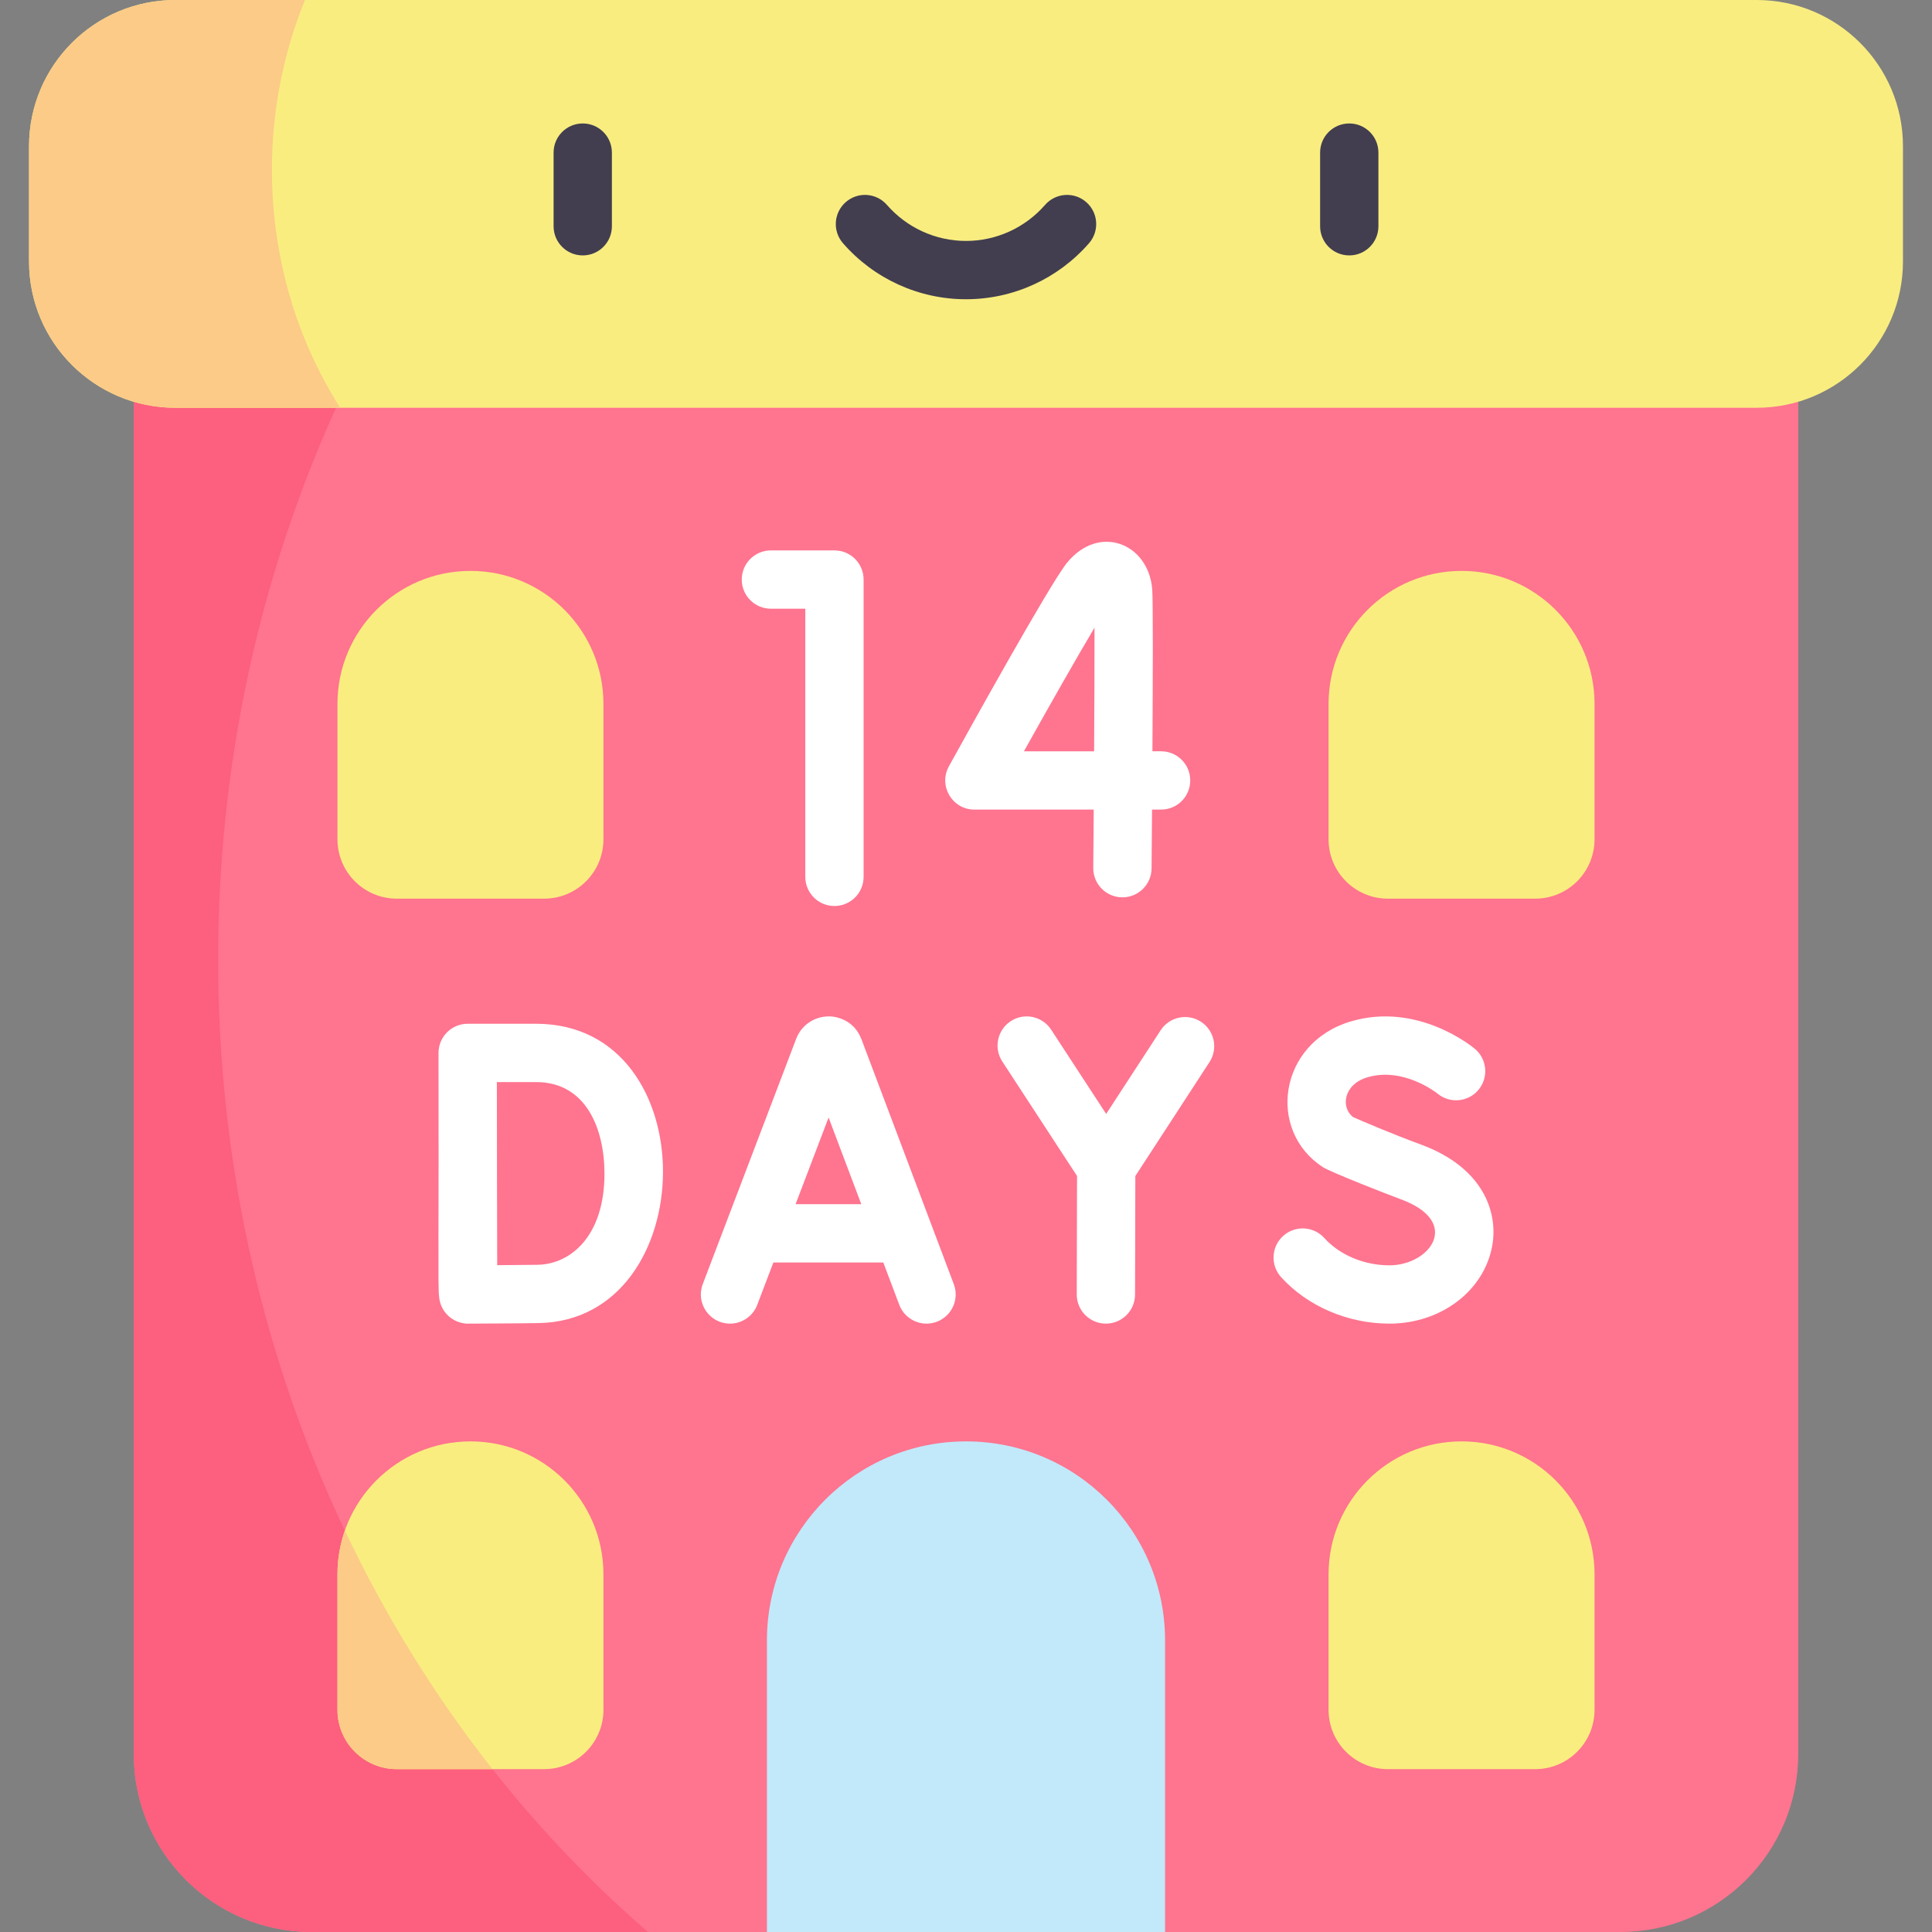 <svg id="Capa_1" enable-background="new 0 0 497 497" height="512" viewBox="0 0 497 497" width="512" xmlns="http://www.w3.org/2000/svg"><rect x="0" y="0" width="497" height="497" fill="#808080" stroke="none"/><g><path d="m34.407 52.448v398.768c0 25.286 20.498 45.784 45.783 45.784h117.098l51.211-20.423 51.212 20.423h117.099c25.286 0 45.783-20.498 45.783-45.783v-398.769z" fill="#ff748f"/><path d="m56.105 246.884c0-73.258 22.517-140.71 60.321-194.435h-82.019v398.768c0 25.285 20.498 45.783 45.783 45.783h86.496c-67.317-58.12-110.581-148.546-110.581-250.116z" fill="#fd5f7e"/><path d="m451.905 0h-406.81c-20.78 0-37.626 16.846-37.626 37.626v29.645c0 20.78 16.846 37.626 37.626 37.626h406.81c20.78 0 37.626-16.846 37.626-37.626v-29.645c0-20.78-16.846-37.626-37.626-37.626z" fill="#f9ed80"/><path d="m121.021 146.862c-18.894 0-34.211 15.317-34.211 34.211v34.841c0 8.429 6.833 15.262 15.262 15.262h37.9c8.429 0 15.262-6.833 15.262-15.262v-34.841c-.002-18.894-15.319-34.211-34.213-34.211z" fill="#f9ed80"/><path d="m375.979 146.862c18.894 0 34.211 15.317 34.211 34.211v34.841c0 8.429-6.833 15.262-15.262 15.262h-37.9c-8.429 0-15.262-6.833-15.262-15.262v-34.841c.002-18.894 15.319-34.211 34.213-34.211z" fill="#f9ed80"/><path d="m121.021 370.789c-18.894 0-34.211 15.317-34.211 34.211v34.841c0 8.429 6.833 15.262 15.262 15.262h37.9c8.429 0 15.262-6.833 15.262-15.262v-34.841c-.002-18.894-15.319-34.211-34.213-34.211z" fill="#f9ed80"/><path d="m197.289 422.001c0-28.283 22.928-51.211 51.211-51.211 28.283 0 51.211 22.928 51.211 51.211v75h-102.422z" fill="#c1e9fa"/><path d="m375.979 370.789c18.894 0 34.211 15.317 34.211 34.211v34.841c0 8.429-6.833 15.262-15.262 15.262h-37.9c-8.429 0-15.262-6.833-15.262-15.262v-34.841c.002-18.894 15.319-34.211 34.213-34.211z" fill="#f9ed80"/><g fill="#fff"><path d="m221.458 267.015c-2.374-5.776-8.397-5.583-8.287-5.548-3.808.003-7.071 2.376-8.345 5.732l-24.044 63.13c-1.878 4.931 1.793 10.171 7.008 10.171 3.021 0 5.87-1.84 7.01-4.833l4.148-10.892h28.279l4.103 10.871c1.462 3.876 5.79 5.833 9.665 4.369 3.875-1.463 5.831-5.79 4.368-9.665-28.656-75.931-23.118-61.411-23.905-63.335zm-16.797 42.761 8.491-22.294 8.414 22.294z"/><path d="m137.904 263.36h-17.6c-4.1 0-7.511 3.305-7.5 7.563.116 43.252-.189 60.893.151 62.566.119 1.819.89 3.54 2.191 4.832 2.392 2.374 5.413 2.197 5.313 2.177.531-.002 13.079-.05 18.091-.138 42.174-.735 43.379-77-.646-77zm.384 62.003c-2.38.042-6.625.075-10.383.098-.078-24.433-.033-17.173-.087-47.1h10.086c12.971 0 17.593 12.175 17.593 23.569 0 15.98-8.643 23.284-17.209 23.433z"/><path d="m365.583 294.451c-7.951-2.932-15.346-6.127-17.524-7.083-3.181-2.486-2.477-8.371 3.644-10.215 9.29-2.799 17.854 3.981 18.086 4.167 3.17 2.631 7.875 2.214 10.531-.945 2.665-3.171 2.256-7.902-.915-10.567-.596-.5-14.789-12.209-32.028-7.017-18.468 5.563-21.526 28.029-7.113 37.425 2.012 1.312 16.516 6.975 20.129 8.308 15.743 5.807 7.493 16.975-2.965 16.975-6.504 0-12.769-2.627-16.756-7.028-2.783-3.071-7.526-3.302-10.594-.521-3.069 2.781-3.303 7.524-.521 10.594 6.784 7.486 17.203 11.956 27.871 11.956 13.25 0 24.373-8.437 26.448-20.06 1.558-8.728-2.43-20.138-18.293-25.989z"/><path d="m308.947 262.843c-3.471-2.259-8.116-1.277-10.377 2.194l-14.01 21.521-14.163-21.692c-2.266-3.468-6.912-4.444-10.381-2.179-3.468 2.265-4.444 6.912-2.18 10.38l19.228 29.447-.075 30.466c-.01 4.142 3.34 7.508 7.481 7.519h.019c4.134 0 7.49-3.346 7.5-7.481l.075-30.493 19.076-29.304c2.261-3.472 1.279-8.118-2.193-10.378z"/><path d="m198.312 156.589h8.847v68.978c0 4.142 3.357 7.5 7.5 7.5s7.5-3.358 7.5-7.5v-76.478c0-4.142-3.357-7.5-7.5-7.5h-16.347c-4.143 0-7.5 3.358-7.5 7.5s3.357 7.5 7.5 7.5z"/><path d="m281.238 223.275c-.036 4.185 3.35 7.564 7.501 7.564 4.112 0 7.463-3.315 7.499-7.436.023-2.774.07-8.309.12-15.136h2.329c4.143 0 7.5-3.358 7.5-7.5s-3.357-7.5-7.5-7.5h-2.229c.111-18.633.174-38.977-.056-41.728-.978-11.744-13.659-16.897-21.931-6.749-4.4 5.398-26.076 44.559-30.377 52.354-2.752 4.991.863 11.123 6.567 11.123h30.694c-.036 5.319-.076 10.426-.117 15.008zm-17.835-30.007c6.937-12.427 13.757-24.404 18.156-31.8.016 7.722-.03 19.542-.103 31.8z"/></g><path d="m149.908 65.704c4.143 0 7.5-3.358 7.5-7.5v-18.946c0-4.142-3.357-7.5-7.5-7.5s-7.5 3.358-7.5 7.5v18.945c0 4.143 3.358 7.501 7.5 7.501z" fill="#423e4f"/><path d="m347.092 65.704c4.143 0 7.5-3.358 7.5-7.5v-18.946c0-4.142-3.357-7.5-7.5-7.5s-7.5 3.358-7.5 7.5v18.945c0 4.143 3.357 7.501 7.5 7.501z" fill="#423e4f"/><path d="m248.5 76.981c12.129 0 23.664-5.253 31.647-14.414 2.722-3.123 2.396-7.86-.727-10.582s-7.859-2.396-10.582.726c-5.134 5.891-12.547 9.269-20.339 9.269s-15.205-3.378-20.339-9.269c-2.722-3.123-7.46-3.448-10.582-.726-3.123 2.721-3.448 7.459-.727 10.582 7.985 9.161 19.52 14.414 31.649 14.414z" fill="#423e4f"/><path d="m88.716 393.737c-1.23 3.528-1.907 7.316-1.907 11.264v34.841c0 8.429 6.833 15.262 15.262 15.262h24.613c-14.721-18.668-27.485-39.255-37.968-61.367z" fill="#fccb88"/><path d="m69.953 43.691c0-15.554 3.04-30.336 8.501-43.691h-33.359c-20.78 0-37.626 16.846-37.626 37.626v29.645c0 20.78 16.846 37.626 37.626 37.626h42.415c-11.068-17.386-17.557-38.472-17.557-61.206z" fill="#fccb88"/></g></svg>